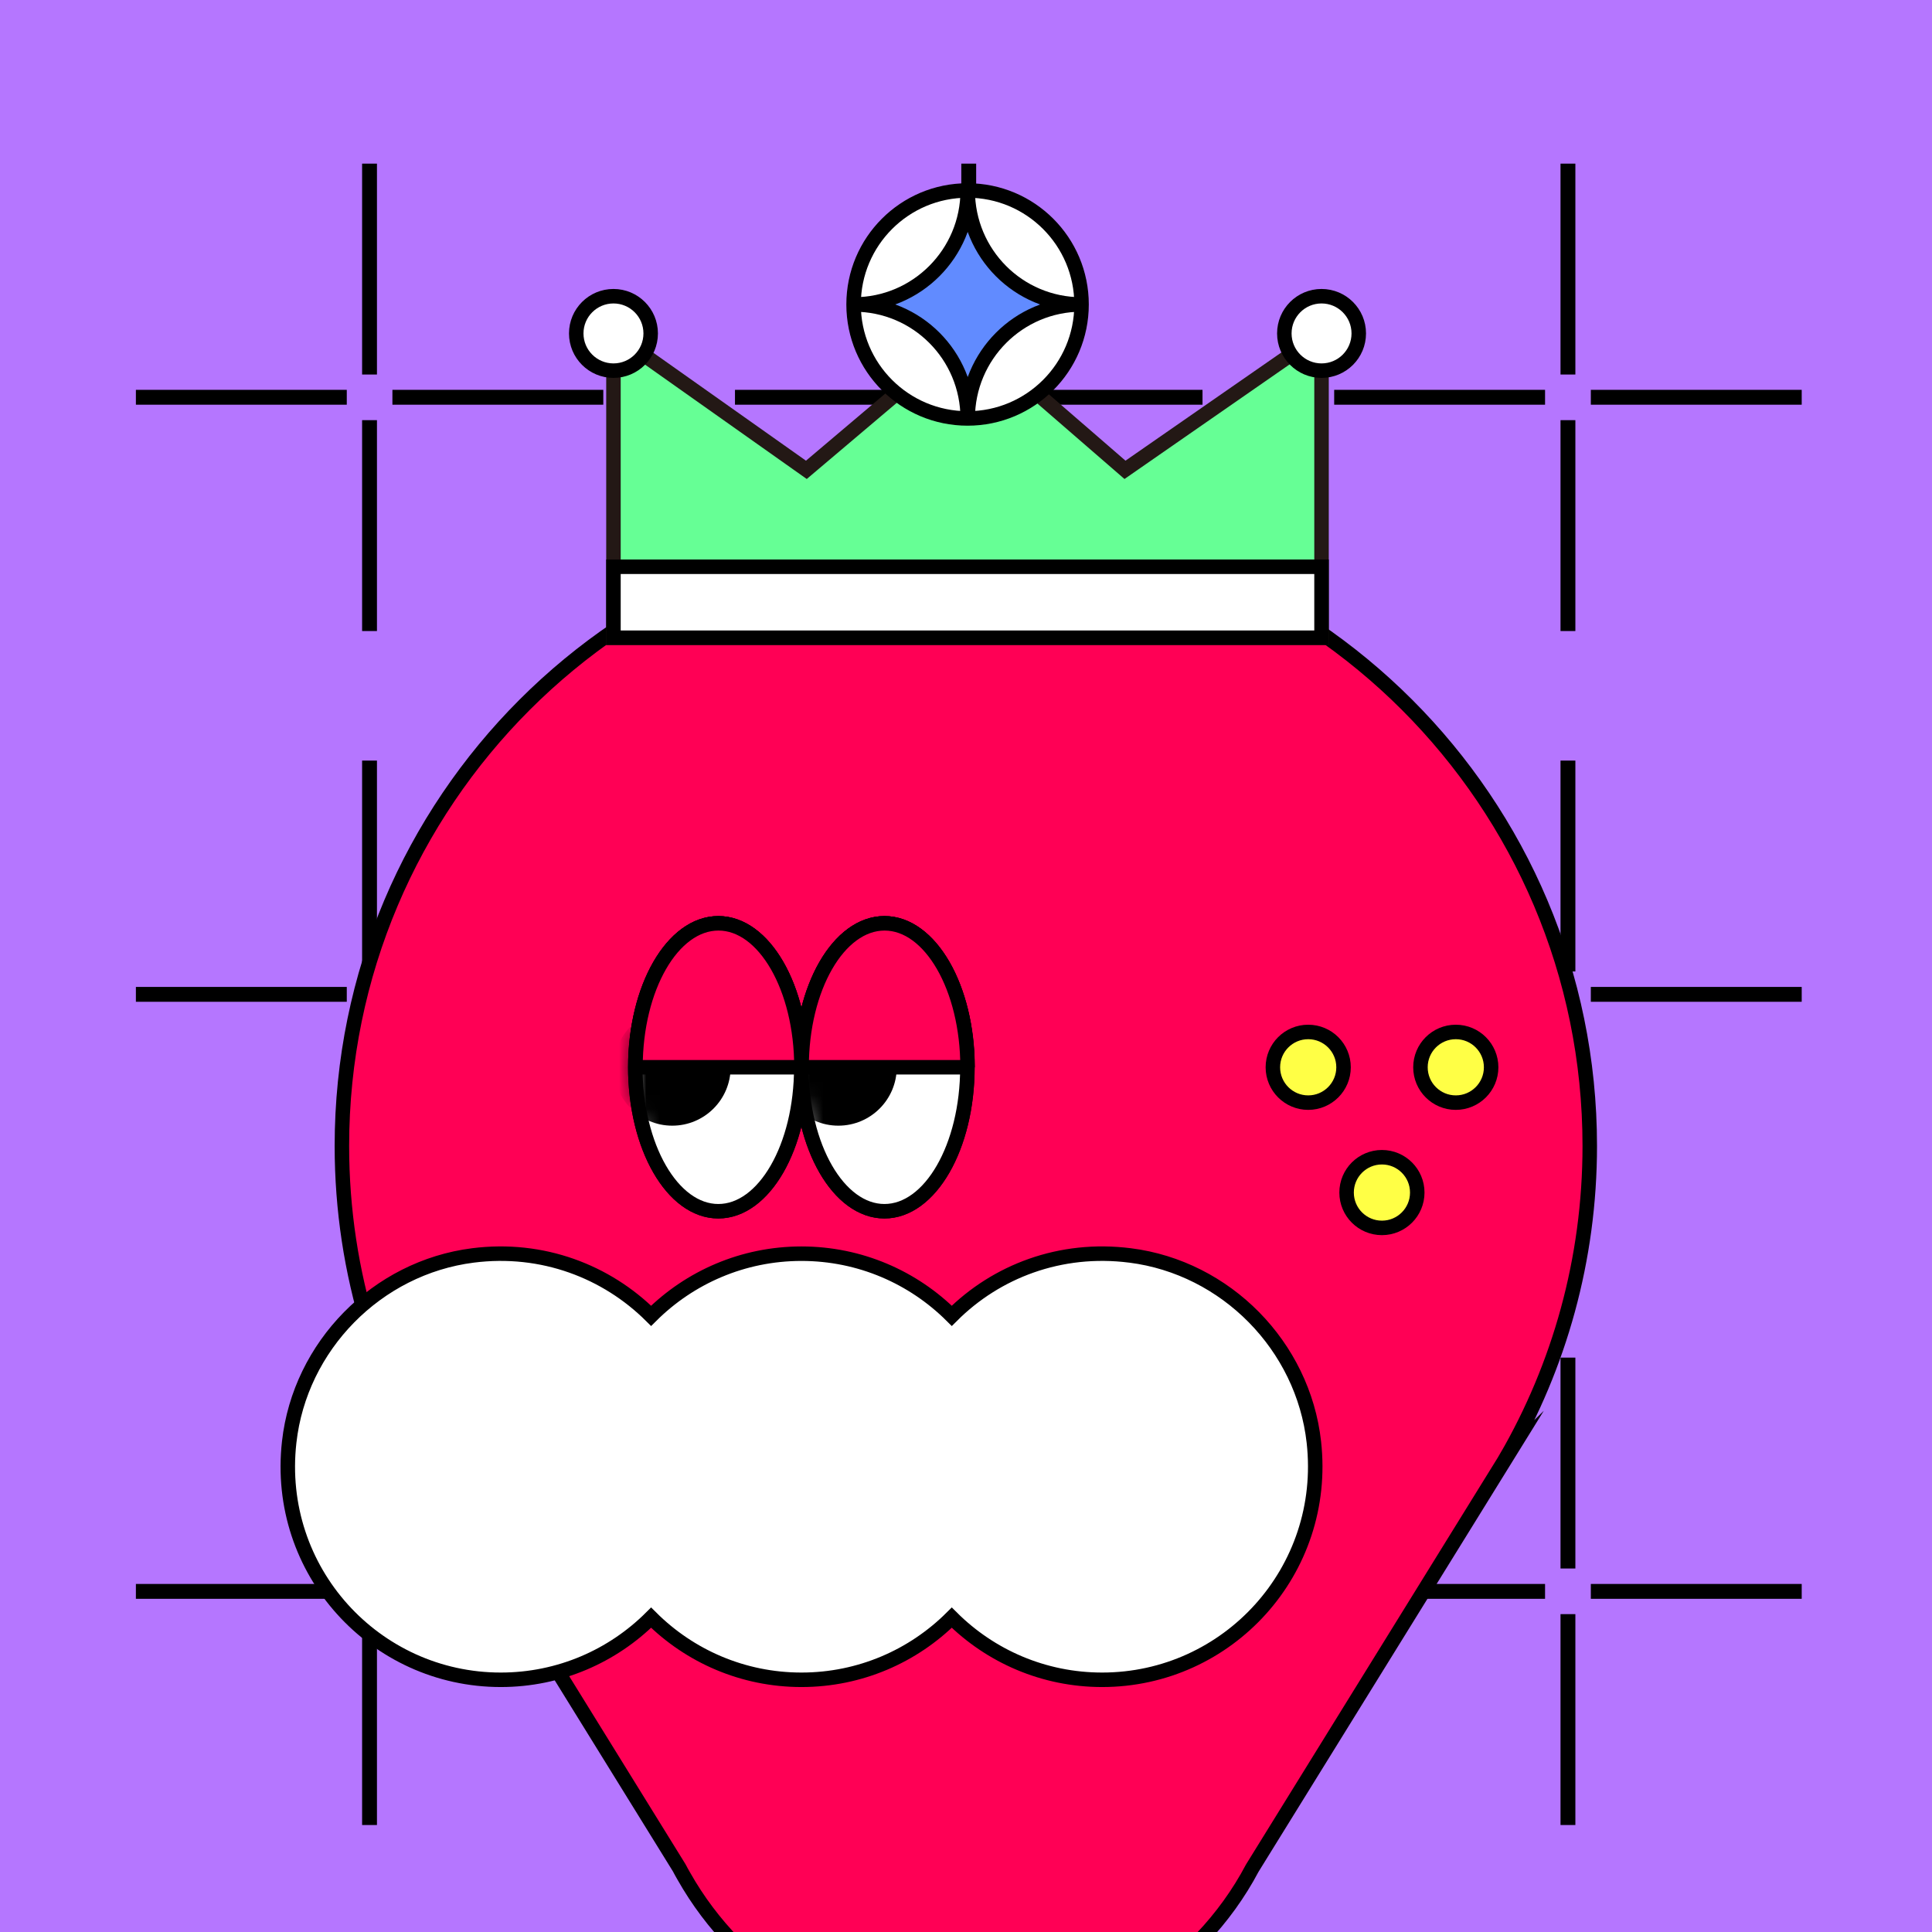 <svg width="142" height="142" viewBox="0 0 142 142" fill="none" xmlns="http://www.w3.org/2000/svg">
<rect x="0" y="0" width="142" height="142" fill="#333333" stroke="none"/>
<g clip-path="url(#clip0_1429_14801)">
<rect width="142" height="142" fill="#B576FF"/>
<g clip-path="url(#clip1_1429_14801)">
<path d="M27.16 12.027L27.16 27.527" stroke="black" stroke-width="1.092" stroke-miterlimit="10"/>
<path d="M27.16 30.881L27.16 46.381" stroke="black" stroke-width="1.092" stroke-miterlimit="10"/>
<path d="M44.342 29.199L28.842 29.199" stroke="black" stroke-width="1.092" stroke-miterlimit="10"/>
<path d="M25.488 29.199L9.988 29.199" stroke="black" stroke-width="1.092" stroke-miterlimit="10"/>
<path d="M71.201 12.027L71.201 27.527" stroke="black" stroke-width="1.092" stroke-miterlimit="10"/>
<path d="M71.201 30.881L71.201 46.381" stroke="black" stroke-width="1.092" stroke-miterlimit="10"/>
<path d="M88.383 29.199L72.883 29.199" stroke="black" stroke-width="1.092" stroke-miterlimit="10"/>
<path d="M69.519 29.199L54.02 29.199" stroke="black" stroke-width="1.092" stroke-miterlimit="10"/>
<path d="M115.242 12.027L115.242 27.527" stroke="black" stroke-width="1.092" stroke-miterlimit="10"/>
<path d="M115.242 30.881L115.242 46.381" stroke="black" stroke-width="1.092" stroke-miterlimit="10"/>
<path d="M132.424 29.199L116.924 29.199" stroke="black" stroke-width="1.092" stroke-miterlimit="10"/>
<path d="M113.56 29.199L98.061 29.199" stroke="black" stroke-width="1.092" stroke-miterlimit="10"/>
<path d="M27.16 55.902L27.16 71.402" stroke="black" stroke-width="1.092" stroke-miterlimit="10"/>
<path d="M27.16 74.756L27.16 90.256" stroke="black" stroke-width="1.092" stroke-miterlimit="10"/>
<path d="M44.342 73.084L28.842 73.084" stroke="black" stroke-width="1.092" stroke-miterlimit="10"/>
<path d="M25.488 73.084L9.988 73.084" stroke="black" stroke-width="1.092" stroke-miterlimit="10"/>
<path d="M71.201 55.902L71.201 71.402" stroke="black" stroke-width="1.092" stroke-miterlimit="10"/>
<path d="M71.201 74.756L71.201 90.256" stroke="black" stroke-width="1.092" stroke-miterlimit="10"/>
<path d="M88.383 73.084L72.883 73.084" stroke="black" stroke-width="1.092" stroke-miterlimit="10"/>
<path d="M69.519 73.084L54.02 73.084" stroke="black" stroke-width="1.092" stroke-miterlimit="10"/>
<path d="M115.242 55.902L115.242 71.402" stroke="black" stroke-width="1.092" stroke-miterlimit="10"/>
<path d="M115.242 74.756L115.242 90.256" stroke="black" stroke-width="1.092" stroke-miterlimit="10"/>
<path d="M132.424 73.084L116.924 73.084" stroke="black" stroke-width="1.092" stroke-miterlimit="10"/>
<path d="M113.56 73.084L98.061 73.084" stroke="black" stroke-width="1.092" stroke-miterlimit="10"/>
<path d="M27.16 99.783L27.16 115.283" stroke="black" stroke-width="1.092" stroke-miterlimit="10"/>
<path d="M27.16 118.637L27.16 134.137" stroke="black" stroke-width="1.092" stroke-miterlimit="10"/>
<path d="M44.342 116.965L28.842 116.965" stroke="black" stroke-width="1.092" stroke-miterlimit="10"/>
<path d="M25.488 116.965L9.988 116.965" stroke="black" stroke-width="1.092" stroke-miterlimit="10"/>
<path d="M71.201 99.783L71.201 115.283" stroke="black" stroke-width="1.092" stroke-miterlimit="10"/>
<path d="M71.201 118.637L71.201 134.137" stroke="black" stroke-width="1.092" stroke-miterlimit="10"/>
<path d="M88.383 116.965L72.883 116.965" stroke="black" stroke-width="1.092" stroke-miterlimit="10"/>
<path d="M69.519 116.965L54.02 116.965" stroke="black" stroke-width="1.092" stroke-miterlimit="10"/>
<path d="M115.242 99.783L115.242 115.283" stroke="black" stroke-width="1.092" stroke-miterlimit="10"/>
<path d="M115.242 118.637L115.242 134.137" stroke="black" stroke-width="1.092" stroke-miterlimit="10"/>
<path d="M132.424 116.965L116.924 116.965" stroke="black" stroke-width="1.092" stroke-miterlimit="10"/>
<path d="M113.56 116.965L98.061 116.965" stroke="black" stroke-width="1.092" stroke-miterlimit="10"/>
</g>
<path d="M110.693 107.155C114.6 100.406 116.846 92.582 116.846 84.226C116.846 58.901 96.312 38.367 70.987 38.367C45.663 38.367 25.129 58.901 25.129 84.226C25.129 93.625 27.96 102.375 32.825 109.646L49.921 137.28C50.017 137.461 50.113 137.642 50.219 137.823L50.262 137.898C54.349 145.126 62.088 150.001 70.987 150.001C79.887 150.001 88.051 144.849 92.043 137.301L110.704 107.144L110.693 107.155Z" fill="#FF0055" stroke="black" stroke-width="1.065" stroke-miterlimit="10"/>
<path d="M65.004 89.025C68.373 89.025 71.103 84.288 71.103 78.444C71.103 72.601 68.373 67.863 65.004 67.863C61.635 67.863 58.904 72.601 58.904 78.444C58.904 84.288 61.635 89.025 65.004 89.025Z" fill="white"/>
<mask id="mask0_1429_14801" style="mask-type:luminance" maskUnits="userSpaceOnUse" x="58" y="67" width="14" height="23">
<path d="M65.004 89.025C68.373 89.025 71.103 84.288 71.103 78.444C71.103 72.601 68.373 67.863 65.004 67.863C61.635 67.863 58.904 72.601 58.904 78.444C58.904 84.288 61.635 89.025 65.004 89.025Z" fill="white"/>
</mask>
<g mask="url(#mask0_1429_14801)">
<path d="M61.619 82.203C63.694 82.203 65.377 80.52 65.377 78.445C65.377 76.37 63.694 74.688 61.619 74.688C59.544 74.688 57.861 76.37 57.861 78.445C57.861 80.52 59.544 82.203 61.619 82.203Z" stroke="black" stroke-width="1.065" stroke-miterlimit="10"/>
</g>
<path d="M65.004 89.025C68.373 89.025 71.103 84.288 71.103 78.444C71.103 72.601 68.373 67.863 65.004 67.863C61.635 67.863 58.904 72.601 58.904 78.444C58.904 84.288 61.635 89.025 65.004 89.025Z" stroke="black" stroke-width="1.065" stroke-miterlimit="10"/>
<path d="M52.795 89.025C56.164 89.025 58.894 84.288 58.894 78.444C58.894 72.601 56.164 67.863 52.795 67.863C49.426 67.863 46.695 72.601 46.695 78.444C46.695 84.288 49.426 89.025 52.795 89.025Z" fill="white"/>
<mask id="mask1_1429_14801" style="mask-type:luminance" maskUnits="userSpaceOnUse" x="46" y="67" width="13" height="23">
<path d="M52.795 89.025C56.164 89.025 58.894 84.288 58.894 78.444C58.894 72.601 56.164 67.863 52.795 67.863C49.426 67.863 46.695 72.601 46.695 78.444C46.695 84.288 49.426 89.025 52.795 89.025Z" fill="white"/>
</mask>
<g mask="url(#mask1_1429_14801)">
<path d="M49.41 82.203C51.485 82.203 53.168 80.52 53.168 78.445C53.168 76.37 51.485 74.688 49.41 74.688C47.335 74.688 45.652 76.37 45.652 78.445C45.652 80.52 47.335 82.203 49.41 82.203Z" stroke="black" stroke-width="1.065" stroke-miterlimit="10"/>
</g>
<path d="M52.795 89.025C56.164 89.025 58.894 84.288 58.894 78.444C58.894 72.601 56.164 67.863 52.795 67.863C49.426 67.863 46.695 72.601 46.695 78.444C46.695 84.288 49.426 89.025 52.795 89.025Z" stroke="black" stroke-width="1.065" stroke-miterlimit="10"/>
<path d="M97.131 46.871H45.088V24.506L59.267 34.533L71.115 24.506L82.686 34.533L97.131 24.506V46.871Z" fill="#66FF95" stroke="#231815" stroke-width="1.065" stroke-miterlimit="10"/>
<path d="M83.049 92.273C77.928 91.624 73.223 93.444 69.955 96.712C67.124 93.891 63.217 92.145 58.906 92.145C54.595 92.145 50.688 93.891 47.856 96.712C44.578 93.455 39.873 91.624 34.763 92.273C27.706 93.167 22.043 98.926 21.255 105.994C20.19 115.458 27.567 123.463 36.807 123.463C41.118 123.463 45.025 121.717 47.856 118.896C50.688 121.717 54.595 123.463 58.906 123.463C63.217 123.463 67.124 121.717 69.955 118.896C72.787 121.717 76.694 123.463 81.005 123.463C90.245 123.463 97.622 115.458 96.568 105.994C95.78 98.926 90.117 93.167 83.059 92.273H83.049Z" fill="white" stroke="black" stroke-width="1.065" stroke-miterlimit="10"/>
<path d="M96.152 81.042C97.587 81.042 98.749 79.879 98.749 78.445C98.749 77.01 97.587 75.848 96.152 75.848C94.718 75.848 93.555 77.01 93.555 78.445C93.555 79.879 94.718 81.042 96.152 81.042Z" fill="#FFFF45" stroke="black" stroke-width="1.065" stroke-miterlimit="10"/>
<path d="M107 81.042C108.434 81.042 109.597 79.879 109.597 78.445C109.597 77.01 108.434 75.848 107 75.848C105.565 75.848 104.402 77.01 104.402 78.445C104.402 79.879 105.565 81.042 107 81.042Z" fill="#FFFF45" stroke="black" stroke-width="1.065" stroke-miterlimit="10"/>
<path d="M101.57 90.249C103.005 90.249 104.167 89.087 104.167 87.652C104.167 86.218 103.005 85.055 101.57 85.055C100.136 85.055 98.973 86.218 98.973 87.652C98.973 89.087 100.136 90.249 101.57 90.249Z" fill="#FFFF45" stroke="black" stroke-width="1.065" stroke-miterlimit="10"/>
<path d="M97.131 41.656H45.088V46.872H97.131V41.656Z" fill="white" stroke="black" stroke-width="1.065" stroke-miterlimit="10"/>
<path d="M45.089 27.243C46.6 27.243 47.825 26.018 47.825 24.507C47.825 22.996 46.6 21.771 45.089 21.771C43.578 21.771 42.353 22.996 42.353 24.507C42.353 26.018 43.578 27.243 45.089 27.243Z" fill="white" stroke="black" stroke-width="1.065" stroke-miterlimit="10"/>
<path d="M97.132 27.243C98.643 27.243 99.868 26.018 99.868 24.507C99.868 22.996 98.643 21.771 97.132 21.771C95.621 21.771 94.397 22.996 94.397 24.507C94.397 26.018 95.621 27.243 97.132 27.243Z" fill="white" stroke="black" stroke-width="1.065" stroke-miterlimit="10"/>
<path d="M65.004 89.025C68.373 89.025 71.103 84.288 71.103 78.444C71.103 72.601 68.373 67.863 65.004 67.863C61.635 67.863 58.904 72.601 58.904 78.444C58.904 84.288 61.635 89.025 65.004 89.025Z" fill="white"/>
<mask id="mask2_1429_14801" style="mask-type:luminance" maskUnits="userSpaceOnUse" x="58" y="67" width="14" height="23">
<path d="M65.004 89.025C68.373 89.025 71.103 84.288 71.103 78.444C71.103 72.601 68.373 67.863 65.004 67.863C61.635 67.863 58.904 72.601 58.904 78.444C58.904 84.288 61.635 89.025 65.004 89.025Z" fill="white"/>
</mask>
<g mask="url(#mask2_1429_14801)">
<path d="M61.619 82.203C63.694 82.203 65.377 80.52 65.377 78.445C65.377 76.37 63.694 74.688 61.619 74.688C59.544 74.688 57.861 76.37 57.861 78.445C57.861 80.52 59.544 82.203 61.619 82.203Z" fill="black" stroke="black" stroke-width="1.065" stroke-miterlimit="10"/>
</g>
<path d="M65.004 89.025C68.373 89.025 71.103 84.288 71.103 78.444C71.103 72.601 68.373 67.863 65.004 67.863C61.635 67.863 58.904 72.601 58.904 78.444C58.904 84.288 61.635 89.025 65.004 89.025Z" stroke="black" stroke-width="1.065" stroke-miterlimit="10"/>
<path d="M52.795 89.025C56.164 89.025 58.894 84.288 58.894 78.444C58.894 72.601 56.164 67.863 52.795 67.863C49.426 67.863 46.695 72.601 46.695 78.444C46.695 84.288 49.426 89.025 52.795 89.025Z" fill="white"/>
<mask id="mask3_1429_14801" style="mask-type:luminance" maskUnits="userSpaceOnUse" x="46" y="67" width="13" height="23">
<path d="M52.795 89.025C56.164 89.025 58.894 84.288 58.894 78.444C58.894 72.601 56.164 67.863 52.795 67.863C49.426 67.863 46.695 72.601 46.695 78.444C46.695 84.288 49.426 89.025 52.795 89.025Z" fill="white"/>
</mask>
<g mask="url(#mask3_1429_14801)">
<path d="M49.41 82.203C51.485 82.203 53.168 80.52 53.168 78.445C53.168 76.37 51.485 74.688 49.41 74.688C47.335 74.688 45.652 76.37 45.652 78.445C45.652 80.52 47.335 82.203 49.41 82.203Z" fill="black" stroke="black" stroke-width="1.065" stroke-miterlimit="10"/>
</g>
<path d="M52.795 89.025C56.164 89.025 58.894 84.288 58.894 78.444C58.894 72.601 56.164 67.863 52.795 67.863C49.426 67.863 46.695 72.601 46.695 78.444C46.695 84.288 49.426 89.025 52.795 89.025Z" stroke="black" stroke-width="1.065" stroke-miterlimit="10"/>
<path d="M58.906 78.444C58.906 72.6 56.17 67.863 52.807 67.863C49.432 67.863 46.707 72.6 46.707 78.444H58.917H58.906Z" fill="#FF0055"/>
<path d="M58.906 78.444C58.906 72.6 56.17 67.863 52.807 67.863C49.432 67.863 46.707 72.6 46.707 78.444H58.917H58.906Z" stroke="black" stroke-width="1.065" stroke-miterlimit="10"/>
<path d="M71.115 78.444C71.115 72.6 68.379 67.863 65.016 67.863C61.641 67.863 58.916 72.6 58.916 78.444H71.126H71.115Z" fill="#FF0055"/>
<path d="M71.115 78.444C71.115 72.6 68.379 67.863 65.016 67.863C61.641 67.863 58.916 72.6 58.916 78.444H71.126H71.115Z" stroke="black" stroke-width="1.065" stroke-miterlimit="10"/>
<path d="M71.116 30.755C75.743 30.755 79.493 27.004 79.493 22.378C79.493 17.751 75.743 14 71.116 14C66.489 14 62.738 17.751 62.738 22.378C62.738 27.004 66.489 30.755 71.116 30.755Z" fill="white" stroke="black" stroke-width="1.065" stroke-miterlimit="10"/>
<path d="M79.482 22.378C74.862 22.378 71.126 18.631 71.126 14C71.126 18.62 67.379 22.378 62.77 22.378C67.389 22.378 71.126 26.125 71.126 30.755C71.126 26.135 74.873 22.378 79.482 22.378Z" fill="#618BFF" stroke="black" stroke-width="1.065" stroke-miterlimit="10"/>
</g>
<defs>
<clipPath id="clip0_1429_14801">
<rect width="142" height="142" fill="white"/>
</clipPath>
<clipPath id="clip1_1429_14801">
<rect width="541.85" height="541.85" fill="white" transform="translate(-1.547)"/>
</clipPath>
</defs>
</svg>
